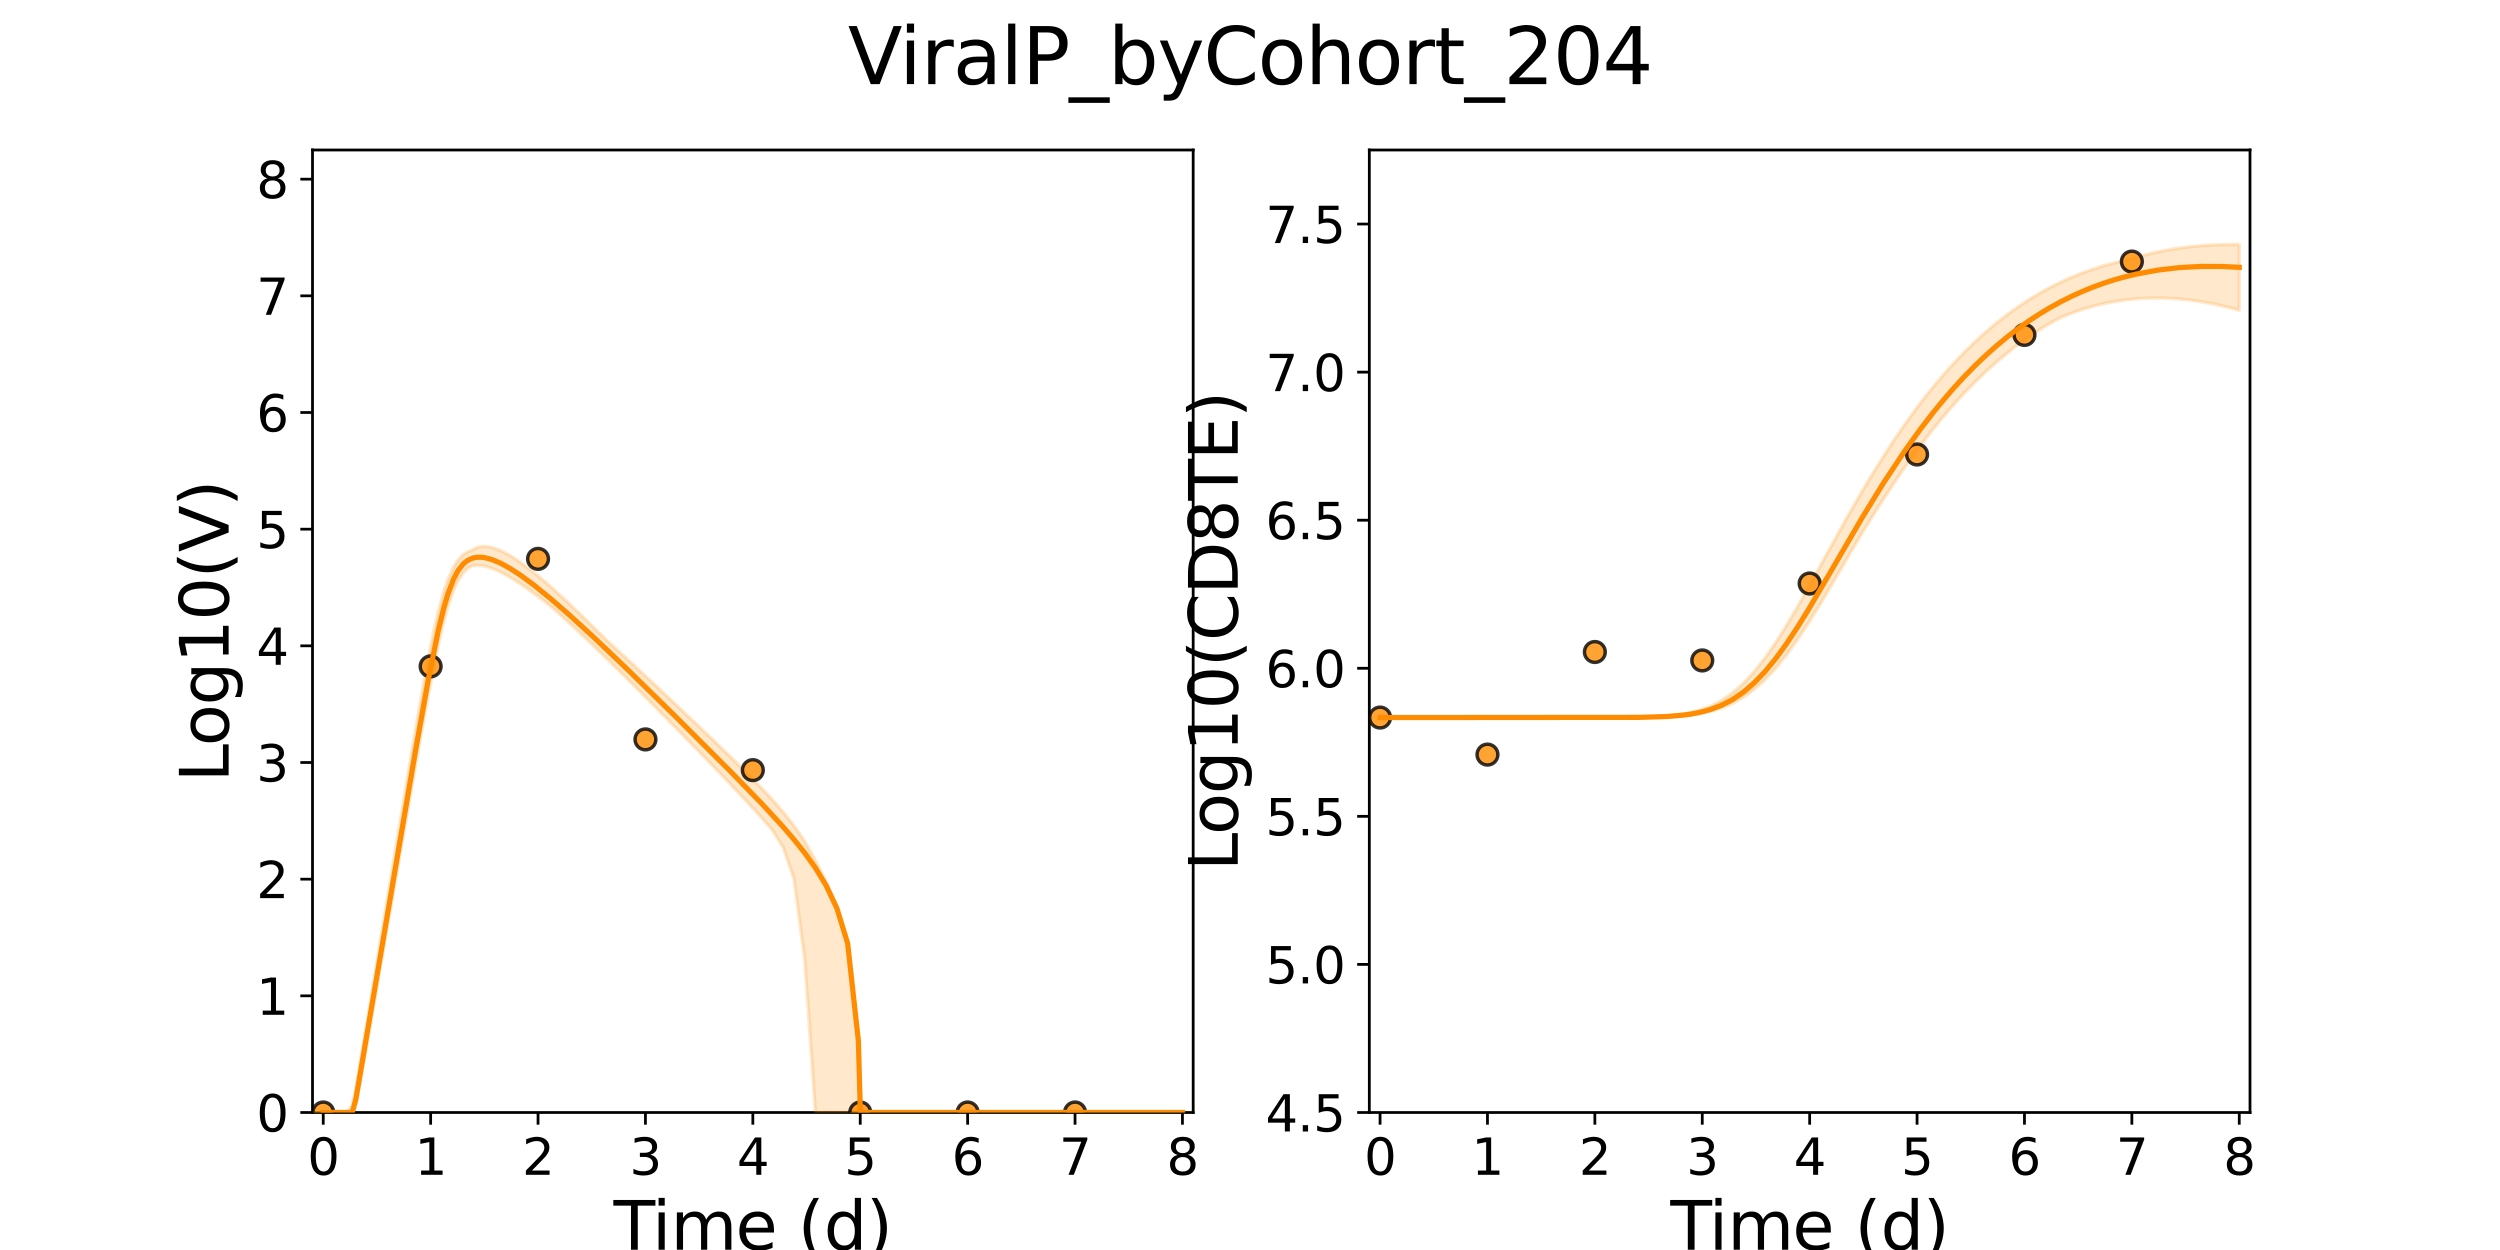 <?xml version="1.0" encoding="utf-8" standalone="no"?>
<!DOCTYPE svg PUBLIC "-//W3C//DTD SVG 1.1//EN"
  "http://www.w3.org/Graphics/SVG/1.1/DTD/svg11.dtd">
<svg xmlns:xlink="http://www.w3.org/1999/xlink" width="720pt" height="360pt" viewBox="0 0 720 360" xmlns="http://www.w3.org/2000/svg" version="1.1">
 <defs>
  <style type="text/css">*{stroke-linejoin: round; stroke-linecap: butt}</style>
 </defs>
 <g id="figure_1">
  <g id="patch_1">
   <path d="M 0 360 
L 720 360 
L 720 0 
L 0 0 
z
" style="fill: #ffffff"/>
  </g>
  <g id="axes_1">
   <g id="patch_2">
    <path d="M 90 320.4 
L 343.636 320.4 
L 343.636 43.2 
L 90 43.2 
z
" style="fill: #ffffff"/>
   </g>
   <g id="matplotlib.axis_1">
    <g id="xtick_1">
     <g id="line2d_1">
      <defs>
       <path id="mefa3560f2b" d="M 0 0 
L 0 3.5 
" style="stroke: #000000; stroke-width: 0.8"/>
      </defs>
      <g>
       <use xlink:href="#mefa3560f2b" x="93.093" y="320.4" style="stroke: #000000; stroke-width: 0.8"/>
      </g>
     </g>
     <g id="text_1">
      <!-- 0 -->
      <g transform="translate(88.512 338.342) scale(0.144 -0.144)">
       <defs>
        <path id="DejaVuSans-30" d="M 2034 4250 
Q 1547 4250 1301 3770 
Q 1056 3291 1056 2328 
Q 1056 1369 1301 889 
Q 1547 409 2034 409 
Q 2525 409 2770 889 
Q 3016 1369 3016 2328 
Q 3016 3291 2770 3770 
Q 2525 4250 2034 4250 
z
M 2034 4750 
Q 2819 4750 3233 4129 
Q 3647 3509 3647 2328 
Q 3647 1150 3233 529 
Q 2819 -91 2034 -91 
Q 1250 -91 836 529 
Q 422 1150 422 2328 
Q 422 3509 836 4129 
Q 1250 4750 2034 4750 
z
" transform="scale(0.016)"/>
       </defs>
       <use xlink:href="#DejaVuSans-30"/>
      </g>
     </g>
    </g>
    <g id="xtick_2">
     <g id="line2d_2">
      <g>
       <use xlink:href="#mefa3560f2b" x="124.024" y="320.4" style="stroke: #000000; stroke-width: 0.8"/>
      </g>
     </g>
     <g id="text_2">
      <!-- 1 -->
      <g transform="translate(119.443 338.342) scale(0.144 -0.144)">
       <defs>
        <path id="DejaVuSans-31" d="M 794 531 
L 1825 531 
L 1825 4091 
L 703 3866 
L 703 4441 
L 1819 4666 
L 2450 4666 
L 2450 531 
L 3481 531 
L 3481 0 
L 794 0 
L 794 531 
z
" transform="scale(0.016)"/>
       </defs>
       <use xlink:href="#DejaVuSans-31"/>
      </g>
     </g>
    </g>
    <g id="xtick_3">
     <g id="line2d_3">
      <g>
       <use xlink:href="#mefa3560f2b" x="154.956" y="320.4" style="stroke: #000000; stroke-width: 0.8"/>
      </g>
     </g>
     <g id="text_3">
      <!-- 2 -->
      <g transform="translate(150.375 338.342) scale(0.144 -0.144)">
       <defs>
        <path id="DejaVuSans-32" d="M 1228 531 
L 3431 531 
L 3431 0 
L 469 0 
L 469 531 
Q 828 903 1448 1529 
Q 2069 2156 2228 2338 
Q 2531 2678 2651 2914 
Q 2772 3150 2772 3378 
Q 2772 3750 2511 3984 
Q 2250 4219 1831 4219 
Q 1534 4219 1204 4116 
Q 875 4013 500 3803 
L 500 4441 
Q 881 4594 1212 4672 
Q 1544 4750 1819 4750 
Q 2544 4750 2975 4387 
Q 3406 4025 3406 3419 
Q 3406 3131 3298 2873 
Q 3191 2616 2906 2266 
Q 2828 2175 2409 1742 
Q 1991 1309 1228 531 
z
" transform="scale(0.016)"/>
       </defs>
       <use xlink:href="#DejaVuSans-32"/>
      </g>
     </g>
    </g>
    <g id="xtick_4">
     <g id="line2d_4">
      <g>
       <use xlink:href="#mefa3560f2b" x="185.887" y="320.4" style="stroke: #000000; stroke-width: 0.8"/>
      </g>
     </g>
     <g id="text_4">
      <!-- 3 -->
      <g transform="translate(181.306 338.342) scale(0.144 -0.144)">
       <defs>
        <path id="DejaVuSans-33" d="M 2597 2516 
Q 3050 2419 3304 2112 
Q 3559 1806 3559 1356 
Q 3559 666 3084 287 
Q 2609 -91 1734 -91 
Q 1441 -91 1130 -33 
Q 819 25 488 141 
L 488 750 
Q 750 597 1062 519 
Q 1375 441 1716 441 
Q 2309 441 2620 675 
Q 2931 909 2931 1356 
Q 2931 1769 2642 2001 
Q 2353 2234 1838 2234 
L 1294 2234 
L 1294 2753 
L 1863 2753 
Q 2328 2753 2575 2939 
Q 2822 3125 2822 3475 
Q 2822 3834 2567 4026 
Q 2313 4219 1838 4219 
Q 1578 4219 1281 4162 
Q 984 4106 628 3988 
L 628 4550 
Q 988 4650 1302 4700 
Q 1616 4750 1894 4750 
Q 2613 4750 3031 4423 
Q 3450 4097 3450 3541 
Q 3450 3153 3228 2886 
Q 3006 2619 2597 2516 
z
" transform="scale(0.016)"/>
       </defs>
       <use xlink:href="#DejaVuSans-33"/>
      </g>
     </g>
    </g>
    <g id="xtick_5">
     <g id="line2d_5">
      <g>
       <use xlink:href="#mefa3560f2b" x="216.818" y="320.4" style="stroke: #000000; stroke-width: 0.8"/>
      </g>
     </g>
     <g id="text_5">
      <!-- 4 -->
      <g transform="translate(212.237 338.342) scale(0.144 -0.144)">
       <defs>
        <path id="DejaVuSans-34" d="M 2419 4116 
L 825 1625 
L 2419 1625 
L 2419 4116 
z
M 2253 4666 
L 3047 4666 
L 3047 1625 
L 3713 1625 
L 3713 1100 
L 3047 1100 
L 3047 0 
L 2419 0 
L 2419 1100 
L 313 1100 
L 313 1709 
L 2253 4666 
z
" transform="scale(0.016)"/>
       </defs>
       <use xlink:href="#DejaVuSans-34"/>
      </g>
     </g>
    </g>
    <g id="xtick_6">
     <g id="line2d_6">
      <g>
       <use xlink:href="#mefa3560f2b" x="247.749" y="320.4" style="stroke: #000000; stroke-width: 0.8"/>
      </g>
     </g>
     <g id="text_6">
      <!-- 5 -->
      <g transform="translate(243.168 338.342) scale(0.144 -0.144)">
       <defs>
        <path id="DejaVuSans-35" d="M 691 4666 
L 3169 4666 
L 3169 4134 
L 1269 4134 
L 1269 2991 
Q 1406 3038 1543 3061 
Q 1681 3084 1819 3084 
Q 2600 3084 3056 2656 
Q 3513 2228 3513 1497 
Q 3513 744 3044 326 
Q 2575 -91 1722 -91 
Q 1428 -91 1123 -41 
Q 819 9 494 109 
L 494 744 
Q 775 591 1075 516 
Q 1375 441 1709 441 
Q 2250 441 2565 725 
Q 2881 1009 2881 1497 
Q 2881 1984 2565 2268 
Q 2250 2553 1709 2553 
Q 1456 2553 1204 2497 
Q 953 2441 691 2322 
L 691 4666 
z
" transform="scale(0.016)"/>
       </defs>
       <use xlink:href="#DejaVuSans-35"/>
      </g>
     </g>
    </g>
    <g id="xtick_7">
     <g id="line2d_7">
      <g>
       <use xlink:href="#mefa3560f2b" x="278.681" y="320.4" style="stroke: #000000; stroke-width: 0.8"/>
      </g>
     </g>
     <g id="text_7">
      <!-- 6 -->
      <g transform="translate(274.1 338.342) scale(0.144 -0.144)">
       <defs>
        <path id="DejaVuSans-36" d="M 2113 2584 
Q 1688 2584 1439 2293 
Q 1191 2003 1191 1497 
Q 1191 994 1439 701 
Q 1688 409 2113 409 
Q 2538 409 2786 701 
Q 3034 994 3034 1497 
Q 3034 2003 2786 2293 
Q 2538 2584 2113 2584 
z
M 3366 4563 
L 3366 3988 
Q 3128 4100 2886 4159 
Q 2644 4219 2406 4219 
Q 1781 4219 1451 3797 
Q 1122 3375 1075 2522 
Q 1259 2794 1537 2939 
Q 1816 3084 2150 3084 
Q 2853 3084 3261 2657 
Q 3669 2231 3669 1497 
Q 3669 778 3244 343 
Q 2819 -91 2113 -91 
Q 1303 -91 875 529 
Q 447 1150 447 2328 
Q 447 3434 972 4092 
Q 1497 4750 2381 4750 
Q 2619 4750 2861 4703 
Q 3103 4656 3366 4563 
z
" transform="scale(0.016)"/>
       </defs>
       <use xlink:href="#DejaVuSans-36"/>
      </g>
     </g>
    </g>
    <g id="xtick_8">
     <g id="line2d_8">
      <g>
       <use xlink:href="#mefa3560f2b" x="309.612" y="320.4" style="stroke: #000000; stroke-width: 0.8"/>
      </g>
     </g>
     <g id="text_8">
      <!-- 7 -->
      <g transform="translate(305.031 338.342) scale(0.144 -0.144)">
       <defs>
        <path id="DejaVuSans-37" d="M 525 4666 
L 3525 4666 
L 3525 4397 
L 1831 0 
L 1172 0 
L 2766 4134 
L 525 4134 
L 525 4666 
z
" transform="scale(0.016)"/>
       </defs>
       <use xlink:href="#DejaVuSans-37"/>
      </g>
     </g>
    </g>
    <g id="xtick_9">
     <g id="line2d_9">
      <g>
       <use xlink:href="#mefa3560f2b" x="340.543" y="320.4" style="stroke: #000000; stroke-width: 0.8"/>
      </g>
     </g>
     <g id="text_9">
      <!-- 8 -->
      <g transform="translate(335.962 338.342) scale(0.144 -0.144)">
       <defs>
        <path id="DejaVuSans-38" d="M 2034 2216 
Q 1584 2216 1326 1975 
Q 1069 1734 1069 1313 
Q 1069 891 1326 650 
Q 1584 409 2034 409 
Q 2484 409 2743 651 
Q 3003 894 3003 1313 
Q 3003 1734 2745 1975 
Q 2488 2216 2034 2216 
z
M 1403 2484 
Q 997 2584 770 2862 
Q 544 3141 544 3541 
Q 544 4100 942 4425 
Q 1341 4750 2034 4750 
Q 2731 4750 3128 4425 
Q 3525 4100 3525 3541 
Q 3525 3141 3298 2862 
Q 3072 2584 2669 2484 
Q 3125 2378 3379 2068 
Q 3634 1759 3634 1313 
Q 3634 634 3220 271 
Q 2806 -91 2034 -91 
Q 1263 -91 848 271 
Q 434 634 434 1313 
Q 434 1759 690 2068 
Q 947 2378 1403 2484 
z
M 1172 3481 
Q 1172 3119 1398 2916 
Q 1625 2713 2034 2713 
Q 2441 2713 2670 2916 
Q 2900 3119 2900 3481 
Q 2900 3844 2670 4047 
Q 2441 4250 2034 4250 
Q 1625 4250 1398 4047 
Q 1172 3844 1172 3481 
z
" transform="scale(0.016)"/>
       </defs>
       <use xlink:href="#DejaVuSans-38"/>
      </g>
     </g>
    </g>
    <g id="text_10">
     <!-- Time (d) -->
     <g transform="translate(176.693 359.925) scale(0.192 -0.192)">
      <defs>
       <path id="DejaVuSans-54" d="M -19 4666 
L 3928 4666 
L 3928 4134 
L 2272 4134 
L 2272 0 
L 1638 0 
L 1638 4134 
L -19 4134 
L -19 4666 
z
" transform="scale(0.016)"/>
       <path id="DejaVuSans-69" d="M 603 3500 
L 1178 3500 
L 1178 0 
L 603 0 
L 603 3500 
z
M 603 4863 
L 1178 4863 
L 1178 4134 
L 603 4134 
L 603 4863 
z
" transform="scale(0.016)"/>
       <path id="DejaVuSans-6d" d="M 3328 2828 
Q 3544 3216 3844 3400 
Q 4144 3584 4550 3584 
Q 5097 3584 5394 3201 
Q 5691 2819 5691 2113 
L 5691 0 
L 5113 0 
L 5113 2094 
Q 5113 2597 4934 2840 
Q 4756 3084 4391 3084 
Q 3944 3084 3684 2787 
Q 3425 2491 3425 1978 
L 3425 0 
L 2847 0 
L 2847 2094 
Q 2847 2600 2669 2842 
Q 2491 3084 2119 3084 
Q 1678 3084 1418 2786 
Q 1159 2488 1159 1978 
L 1159 0 
L 581 0 
L 581 3500 
L 1159 3500 
L 1159 2956 
Q 1356 3278 1631 3431 
Q 1906 3584 2284 3584 
Q 2666 3584 2933 3390 
Q 3200 3197 3328 2828 
z
" transform="scale(0.016)"/>
       <path id="DejaVuSans-65" d="M 3597 1894 
L 3597 1613 
L 953 1613 
Q 991 1019 1311 708 
Q 1631 397 2203 397 
Q 2534 397 2845 478 
Q 3156 559 3463 722 
L 3463 178 
Q 3153 47 2828 -22 
Q 2503 -91 2169 -91 
Q 1331 -91 842 396 
Q 353 884 353 1716 
Q 353 2575 817 3079 
Q 1281 3584 2069 3584 
Q 2775 3584 3186 3129 
Q 3597 2675 3597 1894 
z
M 3022 2063 
Q 3016 2534 2758 2815 
Q 2500 3097 2075 3097 
Q 1594 3097 1305 2825 
Q 1016 2553 972 2059 
L 3022 2063 
z
" transform="scale(0.016)"/>
       <path id="DejaVuSans-20" transform="scale(0.016)"/>
       <path id="DejaVuSans-28" d="M 1984 4856 
Q 1566 4138 1362 3434 
Q 1159 2731 1159 2009 
Q 1159 1288 1364 580 
Q 1569 -128 1984 -844 
L 1484 -844 
Q 1016 -109 783 600 
Q 550 1309 550 2009 
Q 550 2706 781 3412 
Q 1013 4119 1484 4856 
L 1984 4856 
z
" transform="scale(0.016)"/>
       <path id="DejaVuSans-64" d="M 2906 2969 
L 2906 4863 
L 3481 4863 
L 3481 0 
L 2906 0 
L 2906 525 
Q 2725 213 2448 61 
Q 2172 -91 1784 -91 
Q 1150 -91 751 415 
Q 353 922 353 1747 
Q 353 2572 751 3078 
Q 1150 3584 1784 3584 
Q 2172 3584 2448 3432 
Q 2725 3281 2906 2969 
z
M 947 1747 
Q 947 1113 1208 752 
Q 1469 391 1925 391 
Q 2381 391 2643 752 
Q 2906 1113 2906 1747 
Q 2906 2381 2643 2742 
Q 2381 3103 1925 3103 
Q 1469 3103 1208 2742 
Q 947 2381 947 1747 
z
" transform="scale(0.016)"/>
       <path id="DejaVuSans-29" d="M 513 4856 
L 1013 4856 
Q 1481 4119 1714 3412 
Q 1947 2706 1947 2009 
Q 1947 1309 1714 600 
Q 1481 -109 1013 -844 
L 513 -844 
Q 928 -128 1133 580 
Q 1338 1288 1338 2009 
Q 1338 2731 1133 3434 
Q 928 4138 513 4856 
z
" transform="scale(0.016)"/>
      </defs>
      <use xlink:href="#DejaVuSans-54"/>
      <use xlink:href="#DejaVuSans-69" x="57.959"/>
      <use xlink:href="#DejaVuSans-6d" x="85.742"/>
      <use xlink:href="#DejaVuSans-65" x="183.154"/>
      <use xlink:href="#DejaVuSans-20" x="244.678"/>
      <use xlink:href="#DejaVuSans-28" x="276.465"/>
      <use xlink:href="#DejaVuSans-64" x="315.479"/>
      <use xlink:href="#DejaVuSans-29" x="378.955"/>
     </g>
    </g>
   </g>
   <g id="matplotlib.axis_2">
    <g id="ytick_1">
     <g id="line2d_10">
      <defs>
       <path id="mdc8c7fa07b" d="M 0 0 
L -3.5 0 
" style="stroke: #000000; stroke-width: 0.8"/>
      </defs>
      <g>
       <use xlink:href="#mdc8c7fa07b" x="90" y="320.4" style="stroke: #000000; stroke-width: 0.8"/>
      </g>
     </g>
     <g id="text_11">
      <!-- 0 -->
      <g transform="translate(73.838 325.871) scale(0.144 -0.144)">
       <use xlink:href="#DejaVuSans-30"/>
      </g>
     </g>
    </g>
    <g id="ytick_2">
     <g id="line2d_11">
      <g>
       <use xlink:href="#mdc8c7fa07b" x="90" y="286.8" style="stroke: #000000; stroke-width: 0.8"/>
      </g>
     </g>
     <g id="text_12">
      <!-- 1 -->
      <g transform="translate(73.838 292.271) scale(0.144 -0.144)">
       <use xlink:href="#DejaVuSans-31"/>
      </g>
     </g>
    </g>
    <g id="ytick_3">
     <g id="line2d_12">
      <g>
       <use xlink:href="#mdc8c7fa07b" x="90" y="253.2" style="stroke: #000000; stroke-width: 0.8"/>
      </g>
     </g>
     <g id="text_13">
      <!-- 2 -->
      <g transform="translate(73.838 258.671) scale(0.144 -0.144)">
       <use xlink:href="#DejaVuSans-32"/>
      </g>
     </g>
    </g>
    <g id="ytick_4">
     <g id="line2d_13">
      <g>
       <use xlink:href="#mdc8c7fa07b" x="90" y="219.6" style="stroke: #000000; stroke-width: 0.8"/>
      </g>
     </g>
     <g id="text_14">
      <!-- 3 -->
      <g transform="translate(73.838 225.071) scale(0.144 -0.144)">
       <use xlink:href="#DejaVuSans-33"/>
      </g>
     </g>
    </g>
    <g id="ytick_5">
     <g id="line2d_14">
      <g>
       <use xlink:href="#mdc8c7fa07b" x="90" y="186" style="stroke: #000000; stroke-width: 0.8"/>
      </g>
     </g>
     <g id="text_15">
      <!-- 4 -->
      <g transform="translate(73.838 191.471) scale(0.144 -0.144)">
       <use xlink:href="#DejaVuSans-34"/>
      </g>
     </g>
    </g>
    <g id="ytick_6">
     <g id="line2d_15">
      <g>
       <use xlink:href="#mdc8c7fa07b" x="90" y="152.4" style="stroke: #000000; stroke-width: 0.8"/>
      </g>
     </g>
     <g id="text_16">
      <!-- 5 -->
      <g transform="translate(73.838 157.871) scale(0.144 -0.144)">
       <use xlink:href="#DejaVuSans-35"/>
      </g>
     </g>
    </g>
    <g id="ytick_7">
     <g id="line2d_16">
      <g>
       <use xlink:href="#mdc8c7fa07b" x="90" y="118.8" style="stroke: #000000; stroke-width: 0.8"/>
      </g>
     </g>
     <g id="text_17">
      <!-- 6 -->
      <g transform="translate(73.838 124.271) scale(0.144 -0.144)">
       <use xlink:href="#DejaVuSans-36"/>
      </g>
     </g>
    </g>
    <g id="ytick_8">
     <g id="line2d_17">
      <g>
       <use xlink:href="#mdc8c7fa07b" x="90" y="85.2" style="stroke: #000000; stroke-width: 0.8"/>
      </g>
     </g>
     <g id="text_18">
      <!-- 7 -->
      <g transform="translate(73.838 90.671) scale(0.144 -0.144)">
       <use xlink:href="#DejaVuSans-37"/>
      </g>
     </g>
    </g>
    <g id="ytick_9">
     <g id="line2d_18">
      <g>
       <use xlink:href="#mdc8c7fa07b" x="90" y="51.6" style="stroke: #000000; stroke-width: 0.8"/>
      </g>
     </g>
     <g id="text_19">
      <!-- 8 -->
      <g transform="translate(73.838 57.071) scale(0.144 -0.144)">
       <use xlink:href="#DejaVuSans-38"/>
      </g>
     </g>
    </g>
    <g id="text_20">
     <!-- Log10(V) -->
     <g transform="translate(65.845 225.224) rotate(-90) scale(0.192 -0.192)">
      <defs>
       <path id="DejaVuSans-4c" d="M 628 4666 
L 1259 4666 
L 1259 531 
L 3531 531 
L 3531 0 
L 628 0 
L 628 4666 
z
" transform="scale(0.016)"/>
       <path id="DejaVuSans-6f" d="M 1959 3097 
Q 1497 3097 1228 2736 
Q 959 2375 959 1747 
Q 959 1119 1226 758 
Q 1494 397 1959 397 
Q 2419 397 2687 759 
Q 2956 1122 2956 1747 
Q 2956 2369 2687 2733 
Q 2419 3097 1959 3097 
z
M 1959 3584 
Q 2709 3584 3137 3096 
Q 3566 2609 3566 1747 
Q 3566 888 3137 398 
Q 2709 -91 1959 -91 
Q 1206 -91 779 398 
Q 353 888 353 1747 
Q 353 2609 779 3096 
Q 1206 3584 1959 3584 
z
" transform="scale(0.016)"/>
       <path id="DejaVuSans-67" d="M 2906 1791 
Q 2906 2416 2648 2759 
Q 2391 3103 1925 3103 
Q 1463 3103 1205 2759 
Q 947 2416 947 1791 
Q 947 1169 1205 825 
Q 1463 481 1925 481 
Q 2391 481 2648 825 
Q 2906 1169 2906 1791 
z
M 3481 434 
Q 3481 -459 3084 -895 
Q 2688 -1331 1869 -1331 
Q 1566 -1331 1297 -1286 
Q 1028 -1241 775 -1147 
L 775 -588 
Q 1028 -725 1275 -790 
Q 1522 -856 1778 -856 
Q 2344 -856 2625 -561 
Q 2906 -266 2906 331 
L 2906 616 
Q 2728 306 2450 153 
Q 2172 0 1784 0 
Q 1141 0 747 490 
Q 353 981 353 1791 
Q 353 2603 747 3093 
Q 1141 3584 1784 3584 
Q 2172 3584 2450 3431 
Q 2728 3278 2906 2969 
L 2906 3500 
L 3481 3500 
L 3481 434 
z
" transform="scale(0.016)"/>
       <path id="DejaVuSans-56" d="M 1831 0 
L 50 4666 
L 709 4666 
L 2188 738 
L 3669 4666 
L 4325 4666 
L 2547 0 
L 1831 0 
z
" transform="scale(0.016)"/>
      </defs>
      <use xlink:href="#DejaVuSans-4c"/>
      <use xlink:href="#DejaVuSans-6f" x="53.963"/>
      <use xlink:href="#DejaVuSans-67" x="115.145"/>
      <use xlink:href="#DejaVuSans-31" x="178.621"/>
      <use xlink:href="#DejaVuSans-30" x="242.244"/>
      <use xlink:href="#DejaVuSans-28" x="305.867"/>
      <use xlink:href="#DejaVuSans-56" x="344.881"/>
      <use xlink:href="#DejaVuSans-29" x="413.289"/>
     </g>
    </g>
   </g>
   <g id="patch_3">
    <path d="M 90 320.4 
L 90 43.2 
" style="fill: none; stroke: #000000; stroke-width: 0.8; stroke-linejoin: miter; stroke-linecap: square"/>
   </g>
   <g id="patch_4">
    <path d="M 343.636 320.4 
L 343.636 43.2 
" style="fill: none; stroke: #000000; stroke-width: 0.8; stroke-linejoin: miter; stroke-linecap: square"/>
   </g>
   <g id="patch_5">
    <path d="M 90 320.4 
L 343.636 320.4 
" style="fill: none; stroke: #000000; stroke-width: 0.8; stroke-linejoin: miter; stroke-linecap: square"/>
   </g>
   <g id="patch_6">
    <path d="M 90 43.2 
L 343.636 43.2 
" style="fill: none; stroke: #000000; stroke-width: 0.8; stroke-linejoin: miter; stroke-linecap: square"/>
   </g>
   <g id="PolyCollection_1">
    <defs>
     <path id="m262f0d93d3" d="M 93.093 -39.6 
L 93.093 -39.6 
L 93.096 -39.6 
L 93.123 -39.6 
L 93.399 -39.6 
L 93.775 -39.6 
L 94.43 -39.6 
L 95.163 -39.6 
L 96.306 -39.6 
L 97.259 -39.6 
L 98.715 -39.6 
L 99.759 -39.6 
L 101.432 -39.6 
L 102.48 -41.809 
L 103.977 -49.528 
L 105.069 -55.807 
L 106.713 -65.301 
L 107.786 -71.475 
L 109.235 -79.82 
L 110.338 -86.159 
L 111.9 -95.164 
L 112.984 -101.399 
L 114.42 -109.65 
L 115.524 -115.976 
L 117.059 -124.777 
L 118.147 -130.986 
L 119.594 -139.188 
L 120.705 -145.427 
L 122.267 -154.052 
L 123.388 -160.095 
L 125.094 -168.804 
L 126.229 -174.25 
L 127.787 -180.825 
L 128.962 -185.163 
L 130.663 -190.002 
L 131.89 -192.725 
L 133.435 -195.028 
L 134.612 -196.259 
L 136.009 -197.084 
L 137.17 -197.202 
L 138.397 -197.137 
L 139.624 -196.922 
L 140.707 -196.63 
L 141.791 -196.26 
L 142.61 -195.935 
L 143.441 -195.571 
L 144.156 -195.23 
L 144.898 -194.854 
L 145.531 -194.516 
L 146.198 -194.145 
L 146.865 -193.759 
L 147.457 -193.406 
L 148.072 -193.029 
L 148.688 -192.64 
L 149.303 -192.241 
L 149.918 -191.834 
L 150.533 -191.419 
L 151.148 -190.997 
L 151.774 -190.559 
L 152.414 -190.097 
L 153.076 -189.619 
L 153.764 -189.122 
L 155.905 -187.501 
L 156.784 -186.827 
L 159.054 -185.004 
L 160.132 -184.055 
L 162.552 -181.882 
L 163.822 -180.717 
L 166.417 -178.307 
L 167.879 -176.934 
L 170.972 -173.98 
L 172.588 -172.421 
L 175.681 -169.406 
L 177.527 -167.588 
L 180.62 -164.523 
L 182.781 -162.367 
L 185.874 -159.265 
L 188.446 -156.673 
L 191.539 -153.541 
L 194.632 -150.395 
L 197.725 -147.237 
L 200.818 -144.066 
L 203.911 -140.88 
L 207.004 -137.676 
L 210.097 -134.445 
L 213.191 -131.176 
L 216.284 -127.85 
L 219.377 -124.437 
L 222.47 -120.891 
L 225.563 -115.915 
L 228.656 -106.932 
L 231.749 -83.785 
L 234.842 -39.6 
L 237.936 -39.6 
L 241.029 -39.6 
L 244.122 -39.6 
L 247.215 -39.6 
L 247.583 -39.6 
L 247.78 -39.6 
L 247.963 -39.6 
L 248.149 -39.6 
L 248.279 -39.6 
L 248.497 -39.6 
L 248.747 -39.6 
L 250.108 -39.6 
L 252.496 -39.6 
L 255.178 -39.6 
L 258.272 -39.6 
L 261.365 -39.6 
L 264.458 -39.6 
L 267.551 -39.6 
L 270.644 -39.6 
L 273.737 -39.6 
L 276.83 -39.6 
L 279.923 -39.6 
L 283.017 -39.6 
L 286.11 -39.6 
L 289.203 -39.6 
L 292.296 -39.6 
L 295.389 -39.6 
L 298.482 -39.6 
L 301.575 -39.6 
L 304.668 -39.6 
L 307.762 -39.6 
L 310.855 -39.6 
L 313.948 -39.6 
L 317.041 -39.6 
L 320.134 -39.6 
L 323.227 -39.6 
L 326.32 -39.6 
L 329.413 -39.6 
L 332.507 -39.6 
L 335.6 -39.6 
L 338.693 -39.6 
L 340.543 -39.6 
L 340.543 -39.6 
L 340.543 -39.6 
L 338.693 -39.6 
L 335.6 -39.6 
L 332.507 -39.6 
L 329.413 -39.6 
L 326.32 -39.6 
L 323.227 -39.6 
L 320.134 -39.6 
L 317.041 -39.6 
L 313.948 -39.6 
L 310.855 -39.6 
L 307.762 -39.6 
L 304.668 -39.6 
L 301.575 -39.6 
L 298.482 -39.6 
L 295.389 -39.6 
L 292.296 -39.6 
L 289.203 -39.6 
L 286.11 -39.6 
L 283.017 -39.6 
L 279.923 -39.6 
L 276.83 -39.6 
L 273.737 -39.6 
L 270.644 -39.6 
L 267.551 -39.6 
L 264.458 -39.6 
L 261.365 -39.6 
L 258.272 -39.6 
L 255.178 -39.6 
L 252.496 -39.6 
L 250.108 -39.6 
L 248.747 -39.6 
L 248.497 -39.831 
L 248.279 -41.54 
L 248.149 -42.559 
L 247.963 -44.021 
L 247.78 -45.633 
L 247.583 -49.525 
L 247.215 -60.951 
L 244.122 -88.322 
L 241.029 -98.718 
L 237.936 -106.075 
L 234.842 -112.17 
L 231.749 -117.726 
L 228.656 -122.21 
L 225.563 -126.108 
L 222.47 -129.655 
L 219.377 -132.983 
L 216.284 -136.17 
L 213.191 -139.267 
L 210.097 -142.305 
L 207.004 -145.303 
L 203.911 -148.275 
L 200.818 -151.228 
L 197.725 -154.167 
L 194.632 -157.094 
L 191.539 -160.01 
L 188.446 -162.914 
L 185.874 -165.318 
L 182.781 -168.196 
L 180.62 -170.194 
L 177.527 -173.038 
L 175.681 -174.721 
L 172.588 -177.672 
L 170.972 -179.286 
L 167.879 -182.339 
L 166.417 -183.758 
L 163.822 -186.238 
L 162.552 -187.43 
L 160.132 -189.653 
L 159.054 -190.619 
L 156.784 -192.602 
L 155.905 -193.353 
L 153.764 -195.109 
L 153.076 -195.666 
L 152.414 -196.18 
L 151.774 -196.663 
L 151.148 -197.124 
L 150.533 -197.577 
L 149.918 -198.027 
L 149.303 -198.454 
L 148.688 -198.859 
L 148.072 -199.261 
L 147.457 -199.656 
L 146.865 -200.014 
L 146.198 -200.399 
L 145.531 -200.762 
L 144.898 -201.089 
L 144.156 -201.44 
L 143.441 -201.742 
L 142.61 -202.051 
L 141.791 -202.295 
L 140.707 -202.533 
L 139.624 -202.636 
L 138.397 -202.57 
L 137.17 -202.259 
L 136.009 -201.627 
L 134.612 -201.006 
L 133.435 -200.277 
L 131.89 -198.657 
L 130.663 -196.752 
L 128.962 -192.988 
L 127.787 -189.587 
L 126.229 -183.948 
L 125.094 -179.013 
L 123.388 -170.615 
L 122.267 -164.594 
L 120.705 -155.786 
L 119.594 -149.332 
L 118.147 -140.77 
L 117.059 -134.266 
L 115.524 -125.023 
L 114.42 -118.358 
L 112.984 -109.663 
L 111.9 -103.088 
L 110.338 -93.613 
L 109.235 -86.919 
L 107.786 -78.121 
L 106.713 -71.704 
L 105.069 -61.891 
L 103.977 -55.371 
L 102.48 -46.44 
L 101.432 -41.447 
L 99.759 -39.6 
L 98.715 -39.6 
L 97.259 -39.6 
L 96.306 -39.6 
L 95.163 -39.6 
L 94.43 -39.6 
L 93.775 -39.6 
L 93.399 -39.6 
L 93.123 -39.6 
L 93.096 -39.6 
L 93.093 -39.6 
z
" style="stroke: #ff8c00; stroke-opacity: 0.2"/>
    </defs>
    <g clip-path="url(#p9a7fe8a0ba)">
     <use xlink:href="#m262f0d93d3" x="0" y="360" style="fill: #ff8c00; fill-opacity: 0.2; stroke: #ff8c00; stroke-opacity: 0.2"/>
    </g>
   </g>
   <g id="PathCollection_1">
    <defs>
     <path id="m1c355b8c40" d="M 0 3 
C 0.796 3 1.559 2.684 2.121 2.121 
C 2.684 1.559 3 0.796 3 0 
C 3 -0.796 2.684 -1.559 2.121 -2.121 
C 1.559 -2.684 0.796 -3 0 -3 
C -0.796 -3 -1.559 -2.684 -2.121 -2.121 
C -2.684 -1.559 -3 -0.796 -3 0 
C -3 0.796 -2.684 1.559 -2.121 2.121 
C -1.559 2.684 -0.796 3 0 3 
z
" style="stroke: #000000; stroke-opacity: 0.8"/>
    </defs>
    <g clip-path="url(#p9a7fe8a0ba)">
     <use xlink:href="#m1c355b8c40" x="93.093" y="320.4" style="fill: #ff8c00; fill-opacity: 0.8; stroke: #000000; stroke-opacity: 0.8"/>
     <use xlink:href="#m1c355b8c40" x="124.024" y="191.916" style="fill: #ff8c00; fill-opacity: 0.8; stroke: #000000; stroke-opacity: 0.8"/>
     <use xlink:href="#m1c355b8c40" x="154.956" y="160.952" style="fill: #ff8c00; fill-opacity: 0.8; stroke: #000000; stroke-opacity: 0.8"/>
     <use xlink:href="#m1c355b8c40" x="185.887" y="212.953" style="fill: #ff8c00; fill-opacity: 0.8; stroke: #000000; stroke-opacity: 0.8"/>
     <use xlink:href="#m1c355b8c40" x="216.818" y="221.801" style="fill: #ff8c00; fill-opacity: 0.8; stroke: #000000; stroke-opacity: 0.8"/>
     <use xlink:href="#m1c355b8c40" x="247.749" y="320.4" style="fill: #ff8c00; fill-opacity: 0.8; stroke: #000000; stroke-opacity: 0.8"/>
     <use xlink:href="#m1c355b8c40" x="278.681" y="320.4" style="fill: #ff8c00; fill-opacity: 0.8; stroke: #000000; stroke-opacity: 0.8"/>
     <use xlink:href="#m1c355b8c40" x="309.612" y="320.4" style="fill: #ff8c00; fill-opacity: 0.8; stroke: #000000; stroke-opacity: 0.8"/>
    </g>
   </g>
   <g id="line2d_19">
    <path d="M 93.093 320.4 
L 101.432 320.4 
L 102.48 316.587 
L 119.594 216.651 
L 123.388 195.566 
L 126.229 181.545 
L 127.787 175.16 
L 128.962 171.143 
L 130.663 166.676 
L 131.89 164.365 
L 133.435 162.389 
L 134.612 161.434 
L 136.009 160.77 
L 137.17 160.514 
L 138.397 160.468 
L 139.624 160.606 
L 141.791 161.189 
L 144.156 162.195 
L 146.865 163.684 
L 149.918 165.671 
L 153.764 168.505 
L 159.054 172.813 
L 163.822 176.971 
L 170.972 183.518 
L 180.62 192.711 
L 194.632 206.444 
L 210.097 221.898 
L 219.377 231.441 
L 225.563 238.162 
L 228.656 241.759 
L 231.749 245.634 
L 234.842 249.959 
L 237.936 255.053 
L 241.029 261.61 
L 244.122 271.678 
L 247.215 299.767 
L 247.78 320.4 
L 340.543 320.4 
L 340.543 320.4 
" clip-path="url(#p9a7fe8a0ba)" style="fill: none; stroke: #ff8c00; stroke-width: 1.5; stroke-linecap: square"/>
   </g>
  </g>
  <g id="axes_2">
   <g id="patch_7">
    <path d="M 394.364 320.4 
L 648 320.4 
L 648 43.2 
L 394.364 43.2 
z
" style="fill: #ffffff"/>
   </g>
   <g id="matplotlib.axis_3">
    <g id="xtick_10">
     <g id="line2d_20">
      <g>
       <use xlink:href="#mefa3560f2b" x="397.457" y="320.4" style="stroke: #000000; stroke-width: 0.8"/>
      </g>
     </g>
     <g id="text_21">
      <!-- 0 -->
      <g transform="translate(392.876 338.342) scale(0.144 -0.144)">
       <use xlink:href="#DejaVuSans-30"/>
      </g>
     </g>
    </g>
    <g id="xtick_11">
     <g id="line2d_21">
      <g>
       <use xlink:href="#mefa3560f2b" x="428.388" y="320.4" style="stroke: #000000; stroke-width: 0.8"/>
      </g>
     </g>
     <g id="text_22">
      <!-- 1 -->
      <g transform="translate(423.807 338.342) scale(0.144 -0.144)">
       <use xlink:href="#DejaVuSans-31"/>
      </g>
     </g>
    </g>
    <g id="xtick_12">
     <g id="line2d_22">
      <g>
       <use xlink:href="#mefa3560f2b" x="459.319" y="320.4" style="stroke: #000000; stroke-width: 0.8"/>
      </g>
     </g>
     <g id="text_23">
      <!-- 2 -->
      <g transform="translate(454.738 338.342) scale(0.144 -0.144)">
       <use xlink:href="#DejaVuSans-32"/>
      </g>
     </g>
    </g>
    <g id="xtick_13">
     <g id="line2d_23">
      <g>
       <use xlink:href="#mefa3560f2b" x="490.251" y="320.4" style="stroke: #000000; stroke-width: 0.8"/>
      </g>
     </g>
     <g id="text_24">
      <!-- 3 -->
      <g transform="translate(485.67 338.342) scale(0.144 -0.144)">
       <use xlink:href="#DejaVuSans-33"/>
      </g>
     </g>
    </g>
    <g id="xtick_14">
     <g id="line2d_24">
      <g>
       <use xlink:href="#mefa3560f2b" x="521.182" y="320.4" style="stroke: #000000; stroke-width: 0.8"/>
      </g>
     </g>
     <g id="text_25">
      <!-- 4 -->
      <g transform="translate(516.601 338.342) scale(0.144 -0.144)">
       <use xlink:href="#DejaVuSans-34"/>
      </g>
     </g>
    </g>
    <g id="xtick_15">
     <g id="line2d_25">
      <g>
       <use xlink:href="#mefa3560f2b" x="552.113" y="320.4" style="stroke: #000000; stroke-width: 0.8"/>
      </g>
     </g>
     <g id="text_26">
      <!-- 5 -->
      <g transform="translate(547.532 338.342) scale(0.144 -0.144)">
       <use xlink:href="#DejaVuSans-35"/>
      </g>
     </g>
    </g>
    <g id="xtick_16">
     <g id="line2d_26">
      <g>
       <use xlink:href="#mefa3560f2b" x="583.044" y="320.4" style="stroke: #000000; stroke-width: 0.8"/>
      </g>
     </g>
     <g id="text_27">
      <!-- 6 -->
      <g transform="translate(578.463 338.342) scale(0.144 -0.144)">
       <use xlink:href="#DejaVuSans-36"/>
      </g>
     </g>
    </g>
    <g id="xtick_17">
     <g id="line2d_27">
      <g>
       <use xlink:href="#mefa3560f2b" x="613.976" y="320.4" style="stroke: #000000; stroke-width: 0.8"/>
      </g>
     </g>
     <g id="text_28">
      <!-- 7 -->
      <g transform="translate(609.395 338.342) scale(0.144 -0.144)">
       <use xlink:href="#DejaVuSans-37"/>
      </g>
     </g>
    </g>
    <g id="xtick_18">
     <g id="line2d_28">
      <g>
       <use xlink:href="#mefa3560f2b" x="644.907" y="320.4" style="stroke: #000000; stroke-width: 0.8"/>
      </g>
     </g>
     <g id="text_29">
      <!-- 8 -->
      <g transform="translate(640.326 338.342) scale(0.144 -0.144)">
       <use xlink:href="#DejaVuSans-38"/>
      </g>
     </g>
    </g>
    <g id="text_30">
     <!-- Time (d) -->
     <g transform="translate(481.057 359.925) scale(0.192 -0.192)">
      <use xlink:href="#DejaVuSans-54"/>
      <use xlink:href="#DejaVuSans-69" x="57.959"/>
      <use xlink:href="#DejaVuSans-6d" x="85.742"/>
      <use xlink:href="#DejaVuSans-65" x="183.154"/>
      <use xlink:href="#DejaVuSans-20" x="244.678"/>
      <use xlink:href="#DejaVuSans-28" x="276.465"/>
      <use xlink:href="#DejaVuSans-64" x="315.479"/>
      <use xlink:href="#DejaVuSans-29" x="378.955"/>
     </g>
    </g>
   </g>
   <g id="matplotlib.axis_4">
    <g id="ytick_10">
     <g id="line2d_29">
      <g>
       <use xlink:href="#mdc8c7fa07b" x="394.364" y="320.4" style="stroke: #000000; stroke-width: 0.8"/>
      </g>
     </g>
     <g id="text_31">
      <!-- 4.5 -->
      <g transform="translate(364.463 325.871) scale(0.144 -0.144)">
       <defs>
        <path id="DejaVuSans-2e" d="M 684 794 
L 1344 794 
L 1344 0 
L 684 0 
L 684 794 
z
" transform="scale(0.016)"/>
       </defs>
       <use xlink:href="#DejaVuSans-34"/>
       <use xlink:href="#DejaVuSans-2e" x="63.623"/>
       <use xlink:href="#DejaVuSans-35" x="95.41"/>
      </g>
     </g>
    </g>
    <g id="ytick_11">
     <g id="line2d_30">
      <g>
       <use xlink:href="#mdc8c7fa07b" x="394.364" y="277.754" style="stroke: #000000; stroke-width: 0.8"/>
      </g>
     </g>
     <g id="text_32">
      <!-- 5.0 -->
      <g transform="translate(364.463 283.225) scale(0.144 -0.144)">
       <use xlink:href="#DejaVuSans-35"/>
       <use xlink:href="#DejaVuSans-2e" x="63.623"/>
       <use xlink:href="#DejaVuSans-30" x="95.41"/>
      </g>
     </g>
    </g>
    <g id="ytick_12">
     <g id="line2d_31">
      <g>
       <use xlink:href="#mdc8c7fa07b" x="394.364" y="235.108" style="stroke: #000000; stroke-width: 0.8"/>
      </g>
     </g>
     <g id="text_33">
      <!-- 5.5 -->
      <g transform="translate(364.463 240.579) scale(0.144 -0.144)">
       <use xlink:href="#DejaVuSans-35"/>
       <use xlink:href="#DejaVuSans-2e" x="63.623"/>
       <use xlink:href="#DejaVuSans-35" x="95.41"/>
      </g>
     </g>
    </g>
    <g id="ytick_13">
     <g id="line2d_32">
      <g>
       <use xlink:href="#mdc8c7fa07b" x="394.364" y="192.462" style="stroke: #000000; stroke-width: 0.8"/>
      </g>
     </g>
     <g id="text_34">
      <!-- 6.0 -->
      <g transform="translate(364.463 197.932) scale(0.144 -0.144)">
       <use xlink:href="#DejaVuSans-36"/>
       <use xlink:href="#DejaVuSans-2e" x="63.623"/>
       <use xlink:href="#DejaVuSans-30" x="95.41"/>
      </g>
     </g>
    </g>
    <g id="ytick_14">
     <g id="line2d_33">
      <g>
       <use xlink:href="#mdc8c7fa07b" x="394.364" y="149.815" style="stroke: #000000; stroke-width: 0.8"/>
      </g>
     </g>
     <g id="text_35">
      <!-- 6.5 -->
      <g transform="translate(364.463 155.286) scale(0.144 -0.144)">
       <use xlink:href="#DejaVuSans-36"/>
       <use xlink:href="#DejaVuSans-2e" x="63.623"/>
       <use xlink:href="#DejaVuSans-35" x="95.41"/>
      </g>
     </g>
    </g>
    <g id="ytick_15">
     <g id="line2d_34">
      <g>
       <use xlink:href="#mdc8c7fa07b" x="394.364" y="107.169" style="stroke: #000000; stroke-width: 0.8"/>
      </g>
     </g>
     <g id="text_36">
      <!-- 7.0 -->
      <g transform="translate(364.463 112.64) scale(0.144 -0.144)">
       <use xlink:href="#DejaVuSans-37"/>
       <use xlink:href="#DejaVuSans-2e" x="63.623"/>
       <use xlink:href="#DejaVuSans-30" x="95.41"/>
      </g>
     </g>
    </g>
    <g id="ytick_16">
     <g id="line2d_35">
      <g>
       <use xlink:href="#mdc8c7fa07b" x="394.364" y="64.523" style="stroke: #000000; stroke-width: 0.8"/>
      </g>
     </g>
     <g id="text_37">
      <!-- 7.5 -->
      <g transform="translate(364.463 69.994) scale(0.144 -0.144)">
       <use xlink:href="#DejaVuSans-37"/>
       <use xlink:href="#DejaVuSans-2e" x="63.623"/>
       <use xlink:href="#DejaVuSans-35" x="95.41"/>
      </g>
     </g>
    </g>
    <g id="text_38">
     <!-- Log10(CD8TE) -->
     <g transform="translate(356.47 250.79) rotate(-90) scale(0.192 -0.192)">
      <defs>
       <path id="DejaVuSans-43" d="M 4122 4306 
L 4122 3641 
Q 3803 3938 3442 4084 
Q 3081 4231 2675 4231 
Q 1875 4231 1450 3742 
Q 1025 3253 1025 2328 
Q 1025 1406 1450 917 
Q 1875 428 2675 428 
Q 3081 428 3442 575 
Q 3803 722 4122 1019 
L 4122 359 
Q 3791 134 3420 21 
Q 3050 -91 2638 -91 
Q 1578 -91 968 557 
Q 359 1206 359 2328 
Q 359 3453 968 4101 
Q 1578 4750 2638 4750 
Q 3056 4750 3426 4639 
Q 3797 4528 4122 4306 
z
" transform="scale(0.016)"/>
       <path id="DejaVuSans-44" d="M 1259 4147 
L 1259 519 
L 2022 519 
Q 2988 519 3436 956 
Q 3884 1394 3884 2338 
Q 3884 3275 3436 3711 
Q 2988 4147 2022 4147 
L 1259 4147 
z
M 628 4666 
L 1925 4666 
Q 3281 4666 3915 4102 
Q 4550 3538 4550 2338 
Q 4550 1131 3912 565 
Q 3275 0 1925 0 
L 628 0 
L 628 4666 
z
" transform="scale(0.016)"/>
       <path id="DejaVuSans-45" d="M 628 4666 
L 3578 4666 
L 3578 4134 
L 1259 4134 
L 1259 2753 
L 3481 2753 
L 3481 2222 
L 1259 2222 
L 1259 531 
L 3634 531 
L 3634 0 
L 628 0 
L 628 4666 
z
" transform="scale(0.016)"/>
      </defs>
      <use xlink:href="#DejaVuSans-4c"/>
      <use xlink:href="#DejaVuSans-6f" x="53.963"/>
      <use xlink:href="#DejaVuSans-67" x="115.145"/>
      <use xlink:href="#DejaVuSans-31" x="178.621"/>
      <use xlink:href="#DejaVuSans-30" x="242.244"/>
      <use xlink:href="#DejaVuSans-28" x="305.867"/>
      <use xlink:href="#DejaVuSans-43" x="344.881"/>
      <use xlink:href="#DejaVuSans-44" x="414.705"/>
      <use xlink:href="#DejaVuSans-38" x="491.707"/>
      <use xlink:href="#DejaVuSans-54" x="555.33"/>
      <use xlink:href="#DejaVuSans-45" x="616.414"/>
      <use xlink:href="#DejaVuSans-29" x="679.598"/>
     </g>
    </g>
   </g>
   <g id="patch_8">
    <path d="M 394.364 320.4 
L 394.364 43.2 
" style="fill: none; stroke: #000000; stroke-width: 0.8; stroke-linejoin: miter; stroke-linecap: square"/>
   </g>
   <g id="patch_9">
    <path d="M 648 320.4 
L 648 43.2 
" style="fill: none; stroke: #000000; stroke-width: 0.8; stroke-linejoin: miter; stroke-linecap: square"/>
   </g>
   <g id="patch_10">
    <path d="M 394.364 320.4 
L 648 320.4 
" style="fill: none; stroke: #000000; stroke-width: 0.8; stroke-linejoin: miter; stroke-linecap: square"/>
   </g>
   <g id="patch_11">
    <path d="M 394.364 43.2 
L 648 43.2 
" style="fill: none; stroke: #000000; stroke-width: 0.8; stroke-linejoin: miter; stroke-linecap: square"/>
   </g>
   <g id="PolyCollection_2">
    <defs>
     <path id="m339ac3d06f" d="M 397.457 -153.34 
L 397.457 -153.34 
L 397.46 -153.34 
L 397.487 -153.34 
L 397.762 -153.34 
L 398.138 -153.34 
L 398.794 -153.34 
L 399.527 -153.34 
L 400.67 -153.34 
L 401.622 -153.34 
L 403.078 -153.34 
L 404.122 -153.34 
L 405.796 -153.34 
L 406.844 -153.34 
L 408.341 -153.34 
L 409.433 -153.34 
L 411.077 -153.34 
L 412.149 -153.34 
L 413.599 -153.34 
L 414.702 -153.34 
L 416.264 -153.34 
L 417.348 -153.34 
L 418.784 -153.34 
L 419.887 -153.34 
L 421.423 -153.34 
L 422.511 -153.34 
L 423.958 -153.34 
L 425.068 -153.34 
L 426.631 -153.34 
L 427.751 -153.34 
L 429.458 -153.34 
L 430.593 -153.34 
L 432.15 -153.34 
L 433.326 -153.34 
L 435.026 -153.34 
L 436.254 -153.34 
L 437.798 -153.34 
L 438.976 -153.34 
L 440.373 -153.34 
L 441.534 -153.34 
L 442.76 -153.34 
L 443.987 -153.34 
L 445.071 -153.34 
L 446.155 -153.34 
L 446.973 -153.34 
L 447.804 -153.34 
L 448.519 -153.34 
L 449.261 -153.34 
L 449.894 -153.34 
L 450.561 -153.34 
L 451.229 -153.34 
L 451.821 -153.34 
L 452.436 -153.34 
L 453.051 -153.34 
L 453.666 -153.34 
L 454.282 -153.34 
L 454.897 -153.34 
L 455.512 -153.34 
L 456.138 -153.34 
L 456.778 -153.341 
L 457.439 -153.341 
L 458.128 -153.341 
L 460.269 -153.342 
L 461.148 -153.342 
L 463.418 -153.344 
L 464.495 -153.345 
L 466.915 -153.351 
L 468.186 -153.355 
L 470.781 -153.369 
L 472.242 -153.381 
L 475.335 -153.423 
L 476.951 -153.456 
L 480.044 -153.561 
L 481.89 -153.647 
L 484.983 -153.881 
L 487.144 -154.105 
L 490.238 -154.596 
L 492.809 -155.163 
L 495.902 -156.114 
L 498.995 -157.427 
L 502.089 -159.174 
L 505.182 -161.416 
L 508.275 -164.193 
L 511.368 -167.511 
L 514.461 -171.335 
L 517.554 -175.619 
L 520.647 -180.286 
L 523.74 -185.246 
L 526.834 -190.404 
L 529.927 -195.673 
L 533.02 -200.971 
L 536.113 -206.185 
L 539.206 -211.184 
L 542.299 -216.05 
L 545.392 -220.755 
L 548.485 -225.302 
L 551.579 -229.632 
L 551.947 -230.134 
L 552.144 -230.401 
L 552.327 -230.649 
L 552.513 -230.899 
L 552.643 -231.073 
L 552.861 -231.364 
L 553.111 -231.698 
L 554.472 -233.485 
L 556.86 -236.536 
L 559.542 -239.826 
L 562.635 -243.414 
L 565.728 -246.794 
L 568.821 -249.97 
L 571.915 -252.947 
L 575.008 -255.729 
L 578.101 -258.323 
L 581.194 -260.733 
L 584.287 -262.967 
L 587.38 -265.03 
L 590.473 -266.928 
L 593.566 -268.585 
L 596.66 -269.822 
L 599.753 -270.893 
L 602.846 -271.803 
L 605.939 -272.558 
L 609.032 -273.161 
L 612.125 -273.62 
L 615.218 -273.937 
L 618.311 -274.118 
L 621.405 -274.166 
L 624.498 -274.087 
L 627.591 -273.885 
L 630.684 -273.563 
L 633.777 -273.125 
L 636.87 -272.574 
L 639.963 -271.916 
L 643.056 -271.152 
L 644.907 -270.658 
L 644.907 -289.582 
L 644.907 -289.582 
L 643.056 -289.598 
L 639.963 -289.565 
L 636.87 -289.447 
L 633.777 -289.241 
L 630.684 -288.943 
L 627.591 -288.548 
L 624.498 -288.053 
L 621.405 -287.453 
L 618.311 -286.744 
L 615.218 -285.921 
L 612.125 -285.037 
L 609.032 -284.323 
L 605.939 -283.486 
L 602.846 -282.519 
L 599.753 -281.418 
L 596.66 -280.176 
L 593.566 -278.787 
L 590.473 -277.244 
L 587.38 -275.542 
L 584.287 -273.674 
L 581.194 -271.632 
L 578.101 -269.41 
L 575.008 -267 
L 571.915 -264.395 
L 568.821 -261.588 
L 565.728 -258.573 
L 562.635 -255.341 
L 559.542 -251.887 
L 556.86 -248.712 
L 554.472 -245.717 
L 553.111 -243.967 
L 552.861 -243.634 
L 552.643 -243.345 
L 552.513 -243.172 
L 552.327 -242.924 
L 552.144 -242.681 
L 551.947 -242.419 
L 551.579 -241.929 
L 548.485 -237.656 
L 545.392 -233.135 
L 542.299 -228.375 
L 539.206 -223.394 
L 536.113 -218.218 
L 533.02 -212.859 
L 529.927 -207.354 
L 526.834 -201.748 
L 523.74 -196.102 
L 520.647 -190.495 
L 517.554 -185.019 
L 514.461 -179.777 
L 511.368 -174.88 
L 508.275 -170.432 
L 505.182 -166.518 
L 502.089 -163.194 
L 498.995 -160.473 
L 495.902 -158.333 
L 492.809 -156.715 
L 490.238 -155.691 
L 487.144 -154.82 
L 484.983 -154.391 
L 481.89 -153.957 
L 480.044 -153.783 
L 476.951 -153.582 
L 475.335 -153.515 
L 472.242 -153.428 
L 470.781 -153.403 
L 468.186 -153.373 
L 466.915 -153.364 
L 464.495 -153.353 
L 463.418 -153.349 
L 461.148 -153.345 
L 460.269 -153.344 
L 458.128 -153.342 
L 457.439 -153.342 
L 456.778 -153.341 
L 456.138 -153.341 
L 455.512 -153.341 
L 454.897 -153.341 
L 454.282 -153.341 
L 453.666 -153.34 
L 453.051 -153.34 
L 452.436 -153.34 
L 451.821 -153.34 
L 451.229 -153.34 
L 450.561 -153.34 
L 449.894 -153.34 
L 449.261 -153.34 
L 448.519 -153.34 
L 447.804 -153.34 
L 446.973 -153.34 
L 446.155 -153.34 
L 445.071 -153.34 
L 443.987 -153.34 
L 442.76 -153.34 
L 441.534 -153.34 
L 440.373 -153.34 
L 438.976 -153.34 
L 437.798 -153.34 
L 436.254 -153.34 
L 435.026 -153.34 
L 433.326 -153.34 
L 432.15 -153.34 
L 430.593 -153.34 
L 429.458 -153.34 
L 427.751 -153.34 
L 426.631 -153.34 
L 425.068 -153.34 
L 423.958 -153.34 
L 422.511 -153.34 
L 421.423 -153.34 
L 419.887 -153.34 
L 418.784 -153.34 
L 417.348 -153.34 
L 416.264 -153.34 
L 414.702 -153.34 
L 413.599 -153.34 
L 412.149 -153.34 
L 411.077 -153.34 
L 409.433 -153.34 
L 408.341 -153.34 
L 406.844 -153.34 
L 405.796 -153.34 
L 404.122 -153.34 
L 403.078 -153.34 
L 401.622 -153.34 
L 400.67 -153.34 
L 399.527 -153.34 
L 398.794 -153.34 
L 398.138 -153.34 
L 397.762 -153.34 
L 397.487 -153.34 
L 397.46 -153.34 
L 397.457 -153.34 
z
" style="stroke: #ff8c00; stroke-opacity: 0.2"/>
    </defs>
    <g clip-path="url(#pba5eb4d364)">
     <use xlink:href="#m339ac3d06f" x="0" y="360" style="fill: #ff8c00; fill-opacity: 0.2; stroke: #ff8c00; stroke-opacity: 0.2"/>
    </g>
   </g>
   <g id="PathCollection_2">
    <g clip-path="url(#pba5eb4d364)">
     <use xlink:href="#m1c355b8c40" x="397.457" y="206.66" style="fill: #ff8c00; fill-opacity: 0.8; stroke: #000000; stroke-opacity: 0.8"/>
     <use xlink:href="#m1c355b8c40" x="428.388" y="217.326" style="fill: #ff8c00; fill-opacity: 0.8; stroke: #000000; stroke-opacity: 0.8"/>
     <use xlink:href="#m1c355b8c40" x="459.319" y="187.774" style="fill: #ff8c00; fill-opacity: 0.8; stroke: #000000; stroke-opacity: 0.8"/>
     <use xlink:href="#m1c355b8c40" x="490.251" y="190.21" style="fill: #ff8c00; fill-opacity: 0.8; stroke: #000000; stroke-opacity: 0.8"/>
     <use xlink:href="#m1c355b8c40" x="521.182" y="168.048" style="fill: #ff8c00; fill-opacity: 0.8; stroke: #000000; stroke-opacity: 0.8"/>
     <use xlink:href="#m1c355b8c40" x="552.113" y="130.888" style="fill: #ff8c00; fill-opacity: 0.8; stroke: #000000; stroke-opacity: 0.8"/>
     <use xlink:href="#m1c355b8c40" x="583.044" y="96.454" style="fill: #ff8c00; fill-opacity: 0.8; stroke: #000000; stroke-opacity: 0.8"/>
     <use xlink:href="#m1c355b8c40" x="613.976" y="75.334" style="fill: #ff8c00; fill-opacity: 0.8; stroke: #000000; stroke-opacity: 0.8"/>
    </g>
   </g>
   <g id="line2d_36">
    <path d="M 397.457 206.66 
L 472.242 206.601 
L 480.044 206.358 
L 484.983 205.932 
L 487.144 205.625 
L 490.238 205 
L 492.809 204.27 
L 495.902 203.07 
L 498.995 201.446 
L 502.089 199.33 
L 505.182 196.676 
L 508.275 193.464 
L 511.368 189.714 
L 514.461 185.475 
L 517.554 180.824 
L 520.647 175.855 
L 526.834 165.347 
L 536.113 149.403 
L 542.299 139.324 
L 548.485 129.979 
L 553.111 123.539 
L 556.86 118.677 
L 559.542 115.396 
L 562.635 111.815 
L 565.728 108.449 
L 568.821 105.292 
L 571.915 102.339 
L 575.008 99.584 
L 578.101 97.021 
L 581.194 94.644 
L 584.287 92.446 
L 587.38 90.421 
L 590.473 88.562 
L 593.566 86.862 
L 596.66 85.317 
L 599.753 83.919 
L 602.846 82.662 
L 605.939 81.542 
L 609.032 80.553 
L 612.125 79.688 
L 615.218 78.944 
L 621.405 77.796 
L 627.591 77.07 
L 633.777 76.731 
L 639.963 76.747 
L 644.907 76.993 
L 644.907 76.993 
" clip-path="url(#pba5eb4d364)" style="fill: none; stroke: #ff8c00; stroke-width: 1.5; stroke-linecap: square"/>
   </g>
  </g>
  <g id="text_39">
   <!-- ViralP_byCohort_204 -->
   <g transform="translate(244.209 24.221) scale(0.224 -0.224)">
    <defs>
     <path id="DejaVuSans-72" d="M 2631 2963 
Q 2534 3019 2420 3045 
Q 2306 3072 2169 3072 
Q 1681 3072 1420 2755 
Q 1159 2438 1159 1844 
L 1159 0 
L 581 0 
L 581 3500 
L 1159 3500 
L 1159 2956 
Q 1341 3275 1631 3429 
Q 1922 3584 2338 3584 
Q 2397 3584 2469 3576 
Q 2541 3569 2628 3553 
L 2631 2963 
z
" transform="scale(0.016)"/>
     <path id="DejaVuSans-61" d="M 2194 1759 
Q 1497 1759 1228 1600 
Q 959 1441 959 1056 
Q 959 750 1161 570 
Q 1363 391 1709 391 
Q 2188 391 2477 730 
Q 2766 1069 2766 1631 
L 2766 1759 
L 2194 1759 
z
M 3341 1997 
L 3341 0 
L 2766 0 
L 2766 531 
Q 2569 213 2275 61 
Q 1981 -91 1556 -91 
Q 1019 -91 701 211 
Q 384 513 384 1019 
Q 384 1609 779 1909 
Q 1175 2209 1959 2209 
L 2766 2209 
L 2766 2266 
Q 2766 2663 2505 2880 
Q 2244 3097 1772 3097 
Q 1472 3097 1187 3025 
Q 903 2953 641 2809 
L 641 3341 
Q 956 3463 1253 3523 
Q 1550 3584 1831 3584 
Q 2591 3584 2966 3190 
Q 3341 2797 3341 1997 
z
" transform="scale(0.016)"/>
     <path id="DejaVuSans-6c" d="M 603 4863 
L 1178 4863 
L 1178 0 
L 603 0 
L 603 4863 
z
" transform="scale(0.016)"/>
     <path id="DejaVuSans-50" d="M 1259 4147 
L 1259 2394 
L 2053 2394 
Q 2494 2394 2734 2622 
Q 2975 2850 2975 3272 
Q 2975 3691 2734 3919 
Q 2494 4147 2053 4147 
L 1259 4147 
z
M 628 4666 
L 2053 4666 
Q 2838 4666 3239 4311 
Q 3641 3956 3641 3272 
Q 3641 2581 3239 2228 
Q 2838 1875 2053 1875 
L 1259 1875 
L 1259 0 
L 628 0 
L 628 4666 
z
" transform="scale(0.016)"/>
     <path id="DejaVuSans-5f" d="M 3263 -1063 
L 3263 -1509 
L -63 -1509 
L -63 -1063 
L 3263 -1063 
z
" transform="scale(0.016)"/>
     <path id="DejaVuSans-62" d="M 3116 1747 
Q 3116 2381 2855 2742 
Q 2594 3103 2138 3103 
Q 1681 3103 1420 2742 
Q 1159 2381 1159 1747 
Q 1159 1113 1420 752 
Q 1681 391 2138 391 
Q 2594 391 2855 752 
Q 3116 1113 3116 1747 
z
M 1159 2969 
Q 1341 3281 1617 3432 
Q 1894 3584 2278 3584 
Q 2916 3584 3314 3078 
Q 3713 2572 3713 1747 
Q 3713 922 3314 415 
Q 2916 -91 2278 -91 
Q 1894 -91 1617 61 
Q 1341 213 1159 525 
L 1159 0 
L 581 0 
L 581 4863 
L 1159 4863 
L 1159 2969 
z
" transform="scale(0.016)"/>
     <path id="DejaVuSans-79" d="M 2059 -325 
Q 1816 -950 1584 -1140 
Q 1353 -1331 966 -1331 
L 506 -1331 
L 506 -850 
L 844 -850 
Q 1081 -850 1212 -737 
Q 1344 -625 1503 -206 
L 1606 56 
L 191 3500 
L 800 3500 
L 1894 763 
L 2988 3500 
L 3597 3500 
L 2059 -325 
z
" transform="scale(0.016)"/>
     <path id="DejaVuSans-68" d="M 3513 2113 
L 3513 0 
L 2938 0 
L 2938 2094 
Q 2938 2591 2744 2837 
Q 2550 3084 2163 3084 
Q 1697 3084 1428 2787 
Q 1159 2491 1159 1978 
L 1159 0 
L 581 0 
L 581 4863 
L 1159 4863 
L 1159 2956 
Q 1366 3272 1645 3428 
Q 1925 3584 2291 3584 
Q 2894 3584 3203 3211 
Q 3513 2838 3513 2113 
z
" transform="scale(0.016)"/>
     <path id="DejaVuSans-74" d="M 1172 4494 
L 1172 3500 
L 2356 3500 
L 2356 3053 
L 1172 3053 
L 1172 1153 
Q 1172 725 1289 603 
Q 1406 481 1766 481 
L 2356 481 
L 2356 0 
L 1766 0 
Q 1100 0 847 248 
Q 594 497 594 1153 
L 594 3053 
L 172 3053 
L 172 3500 
L 594 3500 
L 594 4494 
L 1172 4494 
z
" transform="scale(0.016)"/>
    </defs>
    <use xlink:href="#DejaVuSans-56"/>
    <use xlink:href="#DejaVuSans-69" x="66.158"/>
    <use xlink:href="#DejaVuSans-72" x="93.941"/>
    <use xlink:href="#DejaVuSans-61" x="135.055"/>
    <use xlink:href="#DejaVuSans-6c" x="196.334"/>
    <use xlink:href="#DejaVuSans-50" x="224.117"/>
    <use xlink:href="#DejaVuSans-5f" x="284.42"/>
    <use xlink:href="#DejaVuSans-62" x="334.42"/>
    <use xlink:href="#DejaVuSans-79" x="397.896"/>
    <use xlink:href="#DejaVuSans-43" x="457.076"/>
    <use xlink:href="#DejaVuSans-6f" x="526.9"/>
    <use xlink:href="#DejaVuSans-68" x="588.082"/>
    <use xlink:href="#DejaVuSans-6f" x="651.461"/>
    <use xlink:href="#DejaVuSans-72" x="712.643"/>
    <use xlink:href="#DejaVuSans-74" x="753.756"/>
    <use xlink:href="#DejaVuSans-5f" x="792.965"/>
    <use xlink:href="#DejaVuSans-32" x="842.965"/>
    <use xlink:href="#DejaVuSans-30" x="906.588"/>
    <use xlink:href="#DejaVuSans-34" x="970.211"/>
   </g>
  </g>
 </g>
 <defs>
  <clipPath id="p9a7fe8a0ba">
   <rect x="90" y="43.2" width="253.636" height="277.2"/>
  </clipPath>
  <clipPath id="pba5eb4d364">
   <rect x="394.364" y="43.2" width="253.636" height="277.2"/>
  </clipPath>
 </defs>
</svg>
